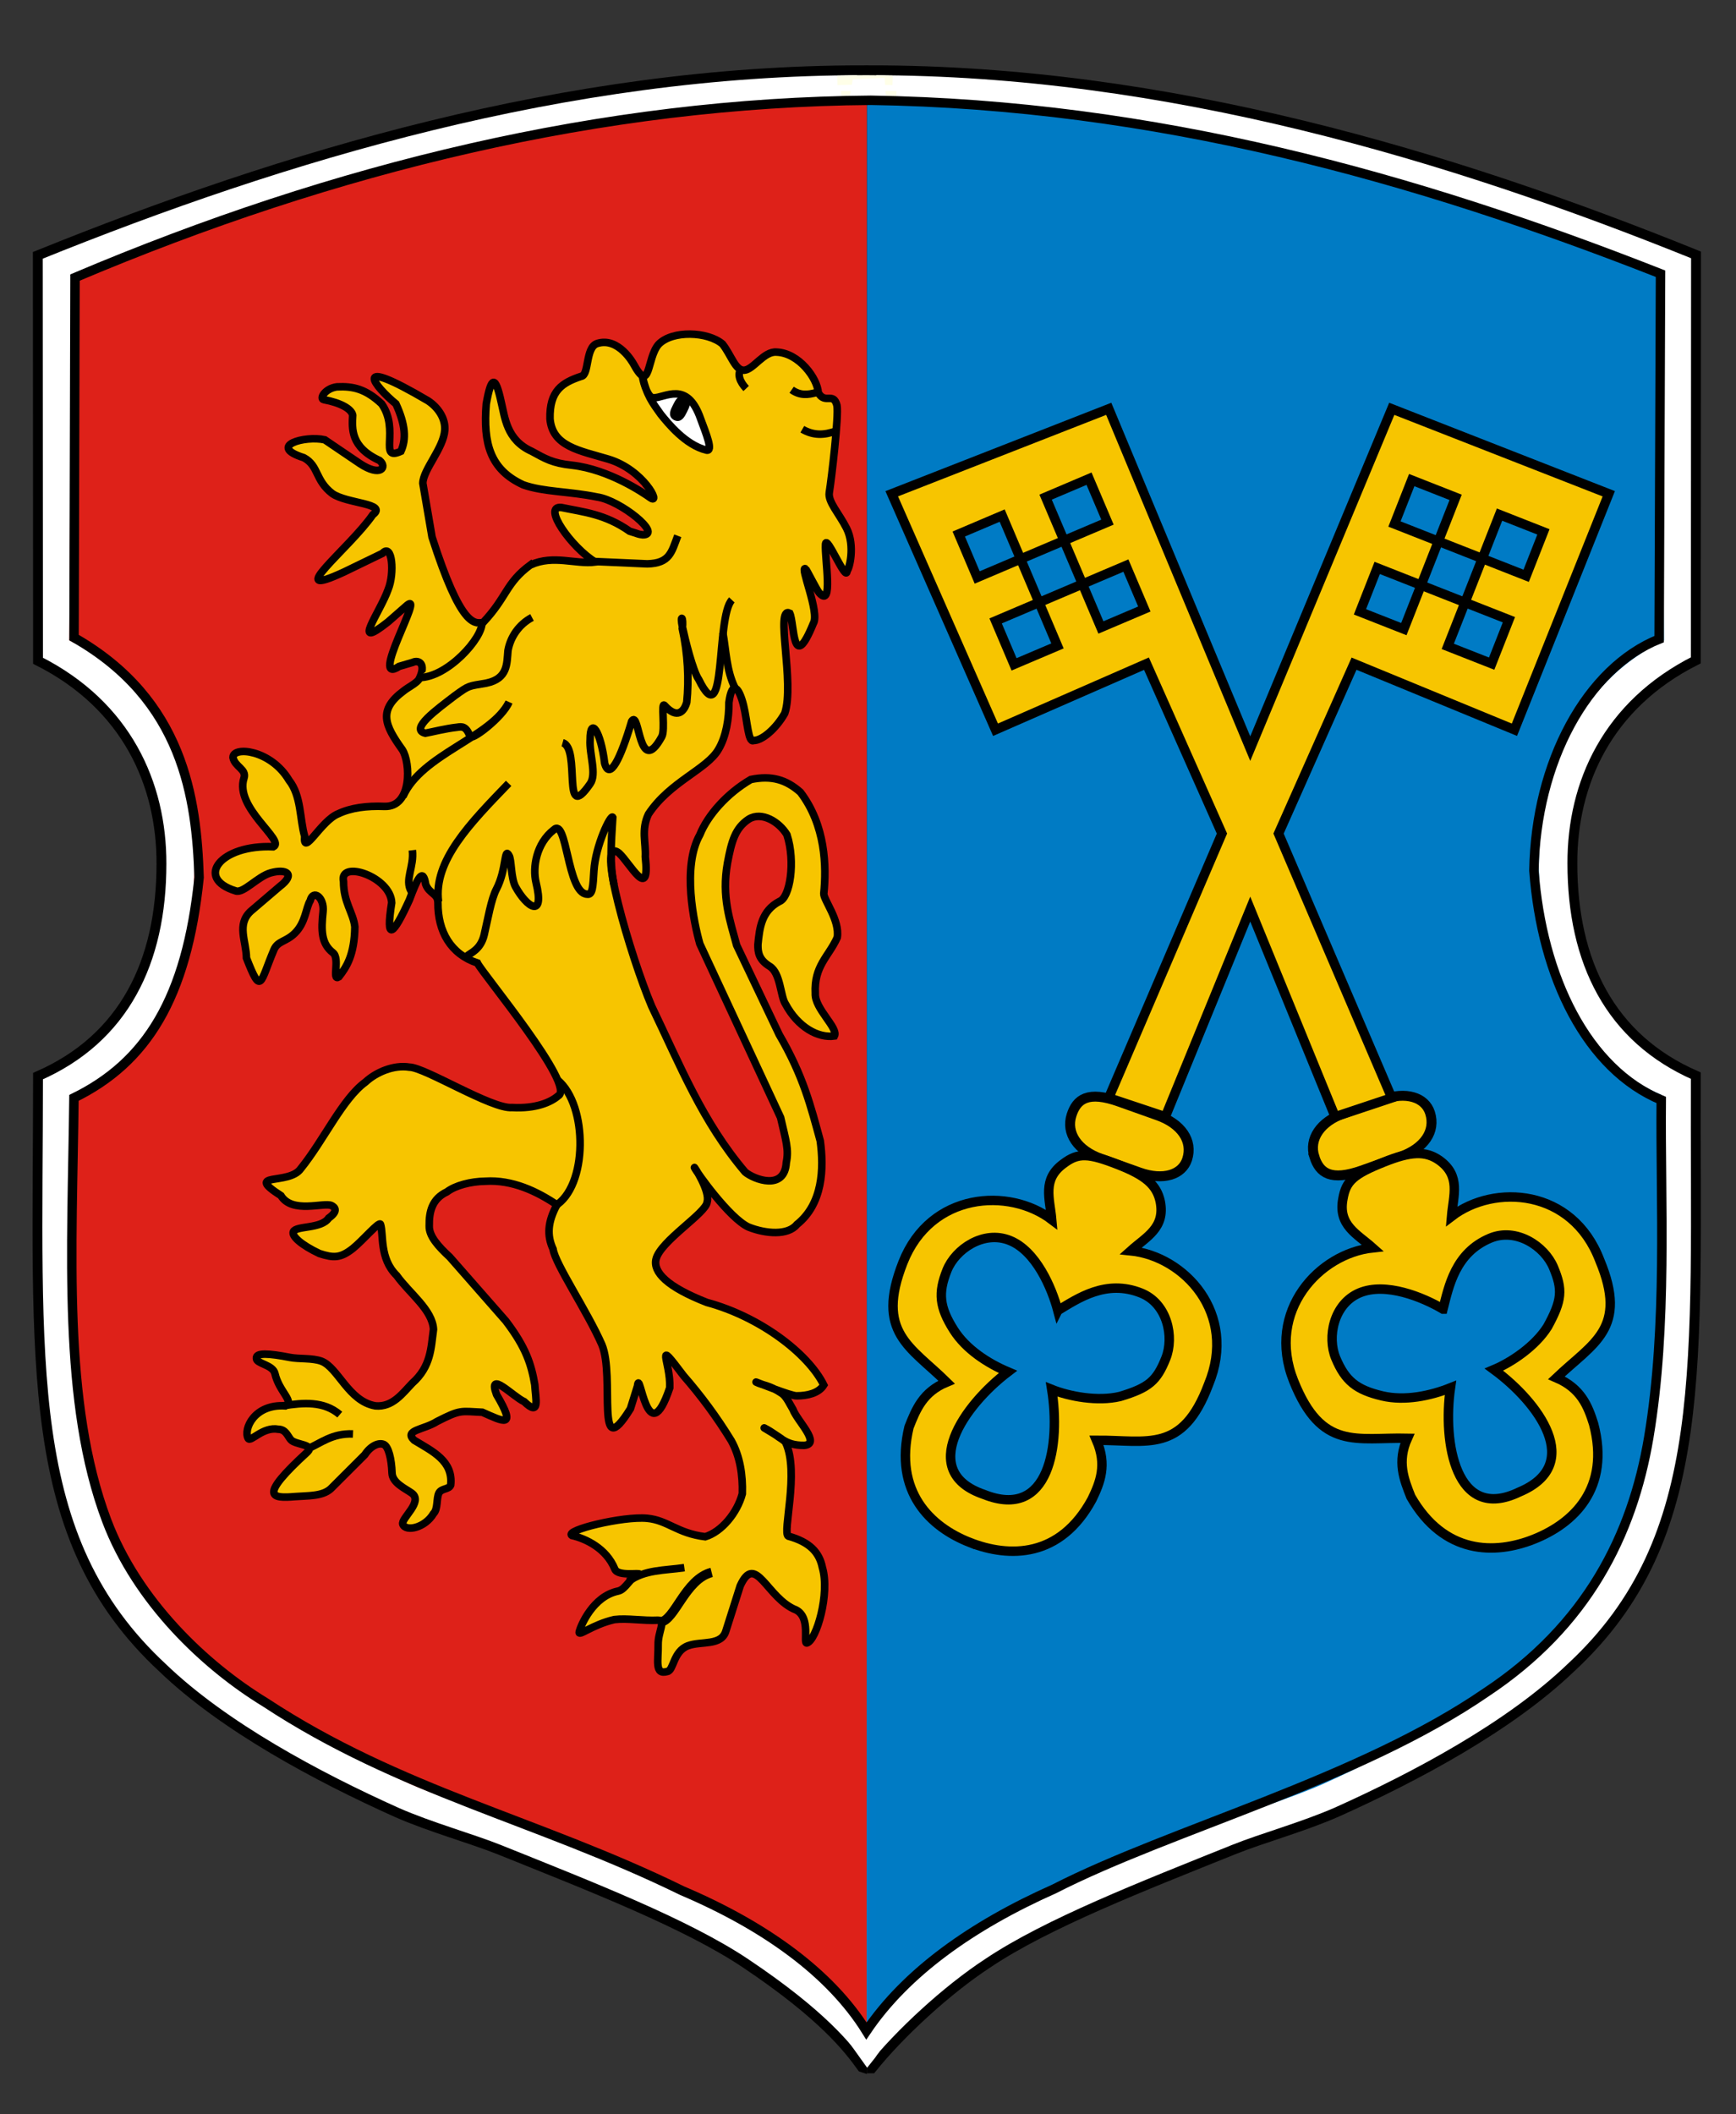 <?xml version="1.0" encoding="UTF-8" standalone="no"?>
<!-- Created with Inkscape (http://www.inkscape.org/) -->

<svg
   xmlns:dc="http://purl.org/dc/elements/1.1/"
   xmlns:cc="http://creativecommons.org/ns#"
   xmlns:rdf="http://www.w3.org/1999/02/22-rdf-syntax-ns#"
   xmlns:svg="http://www.w3.org/2000/svg"
   xmlns="http://www.w3.org/2000/svg"
   xmlns:sodipodi="http://sodipodi.sourceforge.net/DTD/sodipodi-0.dtd"
   xmlns:inkscape="http://www.inkscape.org/namespaces/inkscape"
   id="svg2"
   version="1.1"
   inkscape:version="0.48.3.1 r9886"
   width="184"
   height="224"
   sodipodi:docname="Herb Lidy.svg">
  <rect width="100%" height="100%" fill="#333333" stroke="none"/>
  <defs
     id="defs6" />
  <sodipodi:namedview
     pagecolor="#ffffff"
     bordercolor="#666666"
     borderopacity="1"
     objecttolerance="10"
     gridtolerance="10"
     guidetolerance="10"
     inkscape:pageopacity="0"
     inkscape:pageshadow="2"
     inkscape:window-width="1280"
     inkscape:window-height="962"
     id="namedview4"
     showgrid="false"
     inkscape:zoom="3.1193293"
     inkscape:cx="35.483351"
     inkscape:cy="138.01247"
     inkscape:window-x="-8"
     inkscape:window-y="-8"
     inkscape:window-maximized="1"
     inkscape:current-layer="svg2">
    <inkscape:grid
       type="xygrid"
       id="grid3030" />
  </sodipodi:namedview>
  <path
     style="fill:#ffffff;fill-opacity:1;stroke:#000000;stroke-width:1.044px;stroke-linecap:butt;stroke-linejoin:miter;stroke-opacity:1"
     d="m 91.356,219.005 0,-211.558 c -31.273,0 -61.288,9.068 -87.348,19.605 l 0.022,42.953 c 9.382,4.722 13.101,13.044 13.082,21.501 0,10.418 -3.985,18.525 -13.082,22.499 -0.006,30.621 -1.679,48.903 13.223,62.707 6.467,6.215 16.368,11.515 24.776,15.293 3.638,1.6 7.914,2.758 11,4 9.62,3.87 19.745,7.81 26,12 8.183,5.481 10.886,9 12.326,11 z"
     id="path3025-0-8-4"
     inkscape:connector-curvature="0"
     sodipodi:nodetypes="ccccccccsscc" />
  <path
     style="fill:#ffffff;fill-opacity:1;stroke:#000000;stroke-width:1.044px;stroke-linecap:butt;stroke-linejoin:miter;stroke-opacity:1"
     d="M 92.397,219.132 92.356,7.447 c 31.272,0 61.345,9.022 87.406,19.559 l -0.022,42.953 c -9.382,4.722 -13.101,13.044 -13.082,21.501 0,10.418 3.985,18.525 13.082,22.499 -0.12,30.667 1.679,48.903 -13.223,62.707 -6.467,6.215 -16.368,11.515 -24.776,15.293 -3.638,1.6 -7.914,2.758 -11,4 -9.62,3.87 -19.745,7.81 -26,12 -4.423,2.883 -9.428,7.538 -12.343,11.173 z"
     id="path3025-0-8-4-1"
     inkscape:connector-curvature="0"
     sodipodi:nodetypes="ccccccccsccc" />
  <path
     style="fill:#007bc4;fill-opacity:1;stroke:#007bc5;stroke-width:1px;stroke-linecap:butt;stroke-linejoin:miter;stroke-opacity:1"
     d="m 92.35,213.953 0.029,-202.816 c 30,0 58.225,8.197 83.225,18.266 l 0.264,38.132 c -9,4.512 -13.14,14.007 -13.264,24.007 0,10 4,20.783 13,24.783 -0.044,20.423 2.092,44.267 -12.204,57.457 -6.204,5.94 -15.397,11.193 -23.463,14.804 -3.49,1.529 -8.447,3.055 -11.408,4.241 -8.177,3.277 -21.173,8.178 -27.173,12.178 -6.46,4.306 -7.622,6.948 -9.006,8.948 z"
     id="path3025"
     inkscape:connector-curvature="0"
     sodipodi:nodetypes="ccccccccsscc" />
  <path
     style="fill:#de2119;fill-opacity:1;stroke:#de2119;stroke-width:1px;stroke-linecap:butt;stroke-linejoin:miter;stroke-opacity:1"
     d="m 91.356,214.005 0.023,-202.869 c -30,0 -58.272,8.197 -83.272,18.266 l -0.264,38.132 c 9,4.512 13.14,14.007 13.264,24.007 0,10 -4,20.783 -13,24.783 0.044,20.423 -2.092,44.267 12.204,57.458 6.204,5.94 15.397,11.193 23.463,14.804 3.49,1.529 8.447,3.055 11.408,4.241 8.177,3.277 21.173,8.178 27.173,12.178 6.46,4.306 7.555,7 9,9 z"
     id="path3025-9"
     inkscape:connector-curvature="0"
     sodipodi:nodetypes="ccccccccssc" />
  <path
     style="fill:#f7c500;fill-opacity:1;stroke:#000000;stroke-width:0.8;stroke-linecap:butt;stroke-linejoin:miter;stroke-miterlimit:4;stroke-opacity:1;stroke-dasharray:none"
     d="m 68.377,51.226 c 1.649,1.57 1.801,4.258 0.128,5.337"
     id="path3805"
     inkscape:connector-curvature="0"
     sodipodi:nodetypes="cc" />
  <path
     style="fill:#f7c500;fill-opacity:1;stroke:#000000;stroke-width:0.8;stroke-linecap:butt;stroke-linejoin:miter;stroke-miterlimit:4;stroke-opacity:1;stroke-dasharray:none"
     d="m 56.247,59.839 c 2.456,-1.086 4.677,-0.036 6.855,-0.291 -2.531,-1.537 -5.684,-5.985 -3.614,-5.785 2.347,0.49 4.635,0.681 7.251,2.518 1.119,0.33 0.787,0.305 1.395,0.379 2.112,-0.002 -2.356,-3.649 -4.834,-4.003 -2.991,-0.615 -5.667,-0.524 -7.832,-1.288 -3.52,-1.612 -4.267,-4.388 -3.93,-8.577 0.539,-3.027 0.973,-2.967 1.565,-0.279 0.423,1.683 0.551,4.089 3.265,5.305 1.403,0.767 2.18,1.255 4.265,1.471 3.937,0.447 7.56,2.923 8.294,3.442 1.191,0.842 -0.677,-2.963 -4.45,-4.09 -3.047,-0.911 -5.933,-1.335 -6.181,-4.275 -0.064,-2.973 1.289,-3.825 3.302,-4.495 0.871,-0.106 0.425,-3.075 1.698,-3.48 2.267,-0.722 3.828,2.132 3.828,2.132 1.833,3.369 1.402,-0.596 2.677,-2.038 1.446,-1.517 5.218,-1.369 6.776,-0.037 0.95,1.217 1.364,2.839 2.305,2.775 0.971,-0.066 2.09,-2.034 3.422,-1.919 2.378,0.085 4.334,2.783 4.427,4.302 0.715,1.272 1.6,-0.122 1.978,1.349 0.208,1.082 -0.566,7.695 -0.814,9.23 -0.158,0.976 1.034,2.205 1.831,3.782 0.951,1.882 0.274,4.379 0.056,4.499 -0.047,1.39 -2.208,-3.97 -2.286,-2.8 -0.099,1.484 0.87,6.909 -0.679,5.125 -0.272,-0.313 -1.342,-2.48 -1.439,-2.533 -0.671,-0.361 1.532,4.646 0.829,5.786 -2.227,5.444 -1.993,0.016 -2.501,-1.083 -1.597,-0.799 0.554,7.438 -0.531,10.615 -0.942,1.661 -2.442,2.905 -3.294,2.871 -0.577,0.324 -0.672,-2.102 -1.07,-3.707 -0.461,-1.858 -1.204,-2.817 -1.552,-0.324 0.011,1.707 -0.292,3.6 -1.104,4.969 -1.22,2.13 -5.146,3.416 -7.429,6.872 -0.783,1.671 -0.259,3.015 -0.331,4.508 0.534,4.844 -1.615,0.685 -2.778,-0.375 -2.611,-2.112 1.221,10.947 3.454,16.216 3.074,6.392 5.394,12.251 9.91,17.568 0.926,0.773 4.184,2.034 4.359,-1.013 0.288,-1.376 -0.034,-2.29 -0.605,-4.768 l -8.559,-18.394 c -0.619,-2.181 -1.909,-8.16 0,-11.562 0.823,-2.044 2.842,-4.361 5.405,-5.856 2.203,-0.453 3.755,0.022 5.255,1.351 2.664,3.504 2.773,7.866 2.478,10.736 -0.034,0.667 1.717,2.818 1.426,4.655 -0.909,2.028 -2.483,3.015 -2.327,5.931 -0.077,1.62 2.467,3.643 2.027,4.505 -1.702,0.247 -3.857,-0.913 -5.18,-3.378 -0.556,-0.825 -0.517,-3.294 -1.68,-4.004 -1.152,-0.703 -1.258,-1.484 -1.248,-2.302 0.174,-1.796 0.381,-3.575 2.29,-4.58 1.093,-0.401 1.72,-4.158 0.788,-7.057 -0.811,-1.36 -2.672,-2.508 -4.054,-1.652 -1.426,0.941 -1.819,2.324 -2.252,4.655 -0.64,3.593 0.272,6.077 0.976,8.709 l 4.505,9.46 c 2.561,4.388 3.35,7.591 4.354,11.261 0.395,2.909 0.287,6.652 -2.478,8.859 -0.947,1.173 -3.287,1.002 -5.133,0.265 -2.015,-0.926 -5.506,-5.817 -5.724,-6.301 -0.082,-0.181 1.691,2.492 1.345,3.646 -0.063,1.148 -4.954,4.137 -5.416,6.055 -0.333,1.382 1.176,2.945 5.393,4.592 5.556,1.493 10.708,5.365 12.387,8.748 -0.54,0.875 -1.762,1.145 -2.866,1.144 -0.58,0.046 -4.505,-1.555 -4.305,-1.454 0.726,0.367 1.397,0.3 2.724,1.197 0.502,0.34 0.871,1.196 1.174,1.687 0.453,1.229 3.03,3.665 1.188,3.821 -2.142,0.003 -2.433,-0.939 -4.229,-1.852 -0.198,-0.101 2.105,1.2 2.272,1.553 1.48,3.132 -0.373,9.547 0.278,9.913 2.274,0.624 3.293,1.729 3.613,3.32 0.822,2.772 -0.628,7.697 -1.632,7.998 -0.45,0.135 0.451,-2.668 -1.146,-3.493 -3.103,-1.201 -4.286,-6.176 -5.931,-2.553 l -1.502,4.73 c -0.465,1.68 -2.631,1.079 -4.047,1.618 -1.555,0.592 -1.492,2.61 -2.17,2.719 -1.388,0.404 -0.947,-1.157 -0.976,-2.854 -0.024,-1.341 0.859,-2.571 -0.008,-2.578 -1.605,0.08 -3.24,-0.235 -4.633,-0.068 -2.396,0.554 -3.885,1.893 -3.723,1.279 0.173,-0.653 1.454,-3.742 4.114,-4.294 0.849,-0.176 1.268,-1.498 2.25,-1.785 0.205,-0.208 -2.259,0.274 -2.592,-0.545 -0.895,-2.2 -3.081,-3.227 -4.553,-3.566 -0.804,-0.546 5.404,-2.062 7.98,-1.817 2.196,0.209 3.171,1.586 6.155,1.954 1.727,-0.526 3.381,-2.502 3.931,-4.554 0.063,-1.981 -0.25,-3.979 -1.175,-5.631 -1.538,-2.51 -3.231,-4.787 -5.052,-6.872 -3.17,-4.204 -1.363,-1.488 -1.461,1.267 -2.39,7.12 -3.19,-2.324 -3.422,-0.176 l -0.751,2.402 c -3.817,6.158 -1.587,-3.391 -3.029,-6.797 -1.553,-3.541 -4.955,-8.557 -5.167,-10.112 -0.672,-1.464 -0.577,-2.861 0.406,-4.695 -2.086,-1.408 -4.717,-2.682 -7.601,-2.496 -1.51,0.019 -3.165,0.443 -4.054,1.126 -1.565,0.732 -1.903,2.077 -1.877,3.604 -0.036,1.101 0.991,2.202 2.177,3.303 l 5.931,6.757 c 2.167,2.84 2.707,4.633 3.078,6.757 0.08,1.471 0.61,3.474 -1.126,1.802 -1.146,-0.506 -3.914,-3.443 -2.928,-0.751 2.178,3.677 0.736,2.864 -1.502,1.877 -2.34,-0.108 -2.282,-0.308 -4.805,0.976 -1.385,0.891 -3.562,0.902 -2.424,1.987 1.961,1.191 4.149,2.189 3.873,4.752 -0.179,0.472 -0.969,0.332 -1.239,0.824 -0.296,0.538 -0.085,1.708 -0.585,2.197 -0.903,1.521 -2.931,1.947 -3.249,1.139 -0.245,-0.622 2.224,-2.396 0.938,-3.313 -0.677,-0.483 -2.048,-1.077 -2.083,-2.123 -0.051,-1.513 -0.39,-2.819 -0.867,-3.026 -0.574,-0.249 -1.43,0.184 -2.021,1.091 l -3.617,3.611 c -0.902,0.807 -2.446,0.714 -3.741,0.818 -2.54,0.209 -3.98,0.087 1.295,-4.739 0.798,-0.799 -1.314,-0.733 -1.781,-1.289 -0.352,-0.419 -0.529,-1.081 -1.315,-1.105 -1.653,-0.308 -2.953,1.431 -3.204,0.963 -0.521,-0.969 0.648,-3.663 3.955,-3.441 0.988,-0.454 -0.67,-1.483 -1.113,-3.418 -0.218,-0.951 -1.982,-1.04 -1.965,-1.612 -0.084,-0.631 1.345,-0.536 3.541,-0.104 0.986,0.194 2.379,0.037 3.366,0.405 1.768,0.695 2.843,4.237 5.706,4.73 1.823,0.162 2.87,-1.326 3.904,-2.402 1.994,-1.764 1.986,-3.75 2.252,-5.706 -0.114,-2.072 -2.545,-3.812 -3.904,-5.706 -1.837,-1.798 -1.371,-4.347 -1.711,-5.414 -0.121,-0.382 -1.885,1.719 -2.944,2.561 -1.313,1.029 -2.037,1.012 -3.529,0.526 -1.901,-0.892 -2.978,-1.85 -2.765,-2.315 0.298,-0.649 2.966,-0.277 3.741,-1.438 1.104,-0.783 0.612,-1.185 0.296,-1.331 -0.808,-0.373 -4.152,0.901 -5.357,-1.05 -3.979,-2.556 0.844,-1.062 2.102,-2.853 2.47,-3.053 4.421,-7.404 6.863,-9.181 1.09,-1.016 2.973,-1.85 4.655,-1.577 1.626,0.011 8.738,4.468 10.886,4.279 2.53,0.137 4.108,-0.567 4.885,-1.241 1.945,-1.023 -8.013,-12.923 -8.564,-14.074 -2.835,-0.936 -4.196,-3.347 -4.182,-6.362 0.005,-1.031 -0.913,-0.931 -1.299,-1.972 -0.292,-1.783 -0.839,-0.732 -1.727,1.652 -1.731,3.785 -2.545,4.513 -1.877,0.3 -0.104,-2.786 -5.612,-4.575 -5.105,-2.252 0.003,2.238 1.018,3.257 1.201,4.805 -0.052,3.013 -0.885,4.261 -1.703,5.31 -0.766,0.482 0.16,-1.96 -0.619,-2.567 -1.245,-0.97 -1.259,-2.345 -1.049,-4.35 0.159,-1.514 -1.061,-2.398 -1.36,-1.171 -0.472,0.781 -0.476,2.325 -1.644,3.464 -0.947,0.923 -1.802,0.797 -2.203,1.742 -1.495,3.523 -1.328,4.915 -2.91,0.876 -0.021,-1.788 -1.07,-3.552 0.45,-4.955 l 3.078,-2.628 c 1.735,-1.327 0.684,-1.903 -0.957,-1.442 -1.406,0.395 -2.927,2.242 -3.737,1.906 -4.326,-1.335 -1.607,-4.923 4.018,-4.668 1.321,-0.647 -4.145,-4.121 -3.118,-7.265 0.312,-0.956 -0.97,-1.19 -1.162,-2.195 -0.008,-1.218 4.014,-0.826 5.931,2.402 1.328,1.676 1.126,4.088 1.666,5.949 -0.202,2.27 1.724,-1.667 3.566,-2.39 1.335,-0.632 3.001,-0.851 4.902,-0.777 2.943,0.087 2.766,-4.655 1.878,-6.011 -1.849,-2.579 -2.6,-4.186 0.128,-6.213 0.522,-0.421 1.448,-0.86 1.657,-1.282 0.802,-1.614 -0.055,-2.058 -0.681,-1.751 l -1.426,0.418 c -3.271,2.159 2.69,-7.982 0.848,-6.488 l -2.027,1.773 c -4.034,3.189 -0.866,-0.975 0,-3.425 0.703,-1.702 0.447,-4.98 -0.601,-3.829 l -4.051,1.962 c -6.69,3.107 0.516,-2.44 3.026,-6.054 1.621,-1.216 -2.74,-1.159 -4.289,-2.242 -1.847,-1.413 -1.423,-2.944 -3.019,-3.801 -3.932,-1.239 0.129,-2.376 2.219,-1.897 l 3.701,2.505 c 2.244,1.494 2.945,0.372 2.113,-0.308 -3.103,-1.419 -2.926,-3.406 -2.853,-4.805 -0.125,-0.655 -1.251,-1.308 -3.061,-1.644 -0.501,-0.093 0.122,-1.199 1.399,-1.359 1.702,-0.075 3.028,0.209 4.73,1.802 1.952,2.782 -0.387,6.111 2.038,5.03 0.587,-1.273 0.489,-2.82 -0.526,-5.03 -2.222,-1.82 -5,-5.277 3.404,-0.326 1.137,0.754 1.853,1.927 1.776,3.104 -0.131,1.931 -2.287,4.164 -2.327,5.631 l 0.976,5.706 c 3.067,9.537 4.49,9.189 5.423,9.042 2.568,-2.739 2.373,-4.165 5.026,-6.111 z"
     id="path2989"
     inkscape:connector-curvature="0"
     sodipodi:nodetypes="cccccccccccssccscccscccsscsssccccsccccccccccccccccccsccccccccccscscccssccssccscccscsccsscscsccccccccccccccccccccccscssssccccscscscscccccsccscscccccccsccccccsscsscccsccscccccccsccccccccccccccsccccccccccc" />
  <path
     style="fill:#f7c500;fill-opacity:1;stroke:#000000;stroke-width:0.8;stroke-linecap:butt;stroke-linejoin:miter;stroke-miterlimit:4;stroke-opacity:1;stroke-dasharray:none"
     d="m 43.705,90.076 c 0.21,1.768 -0.842,3.127 -0.119,4.357"
     id="path3759"
     inkscape:connector-curvature="0"
     sodipodi:nodetypes="cc" />
  <path
     style="fill:#f7c500;fill-opacity:1;stroke:#000000;stroke-width:0.8;stroke-linecap:butt;stroke-linejoin:miter;stroke-miterlimit:4;stroke-opacity:1;stroke-dasharray:none"
     d="m 53.91,82.992 c -4.093,4.243 -7.979,8.196 -7.432,12.536"
     id="path3761"
     inkscape:connector-curvature="0"
     sodipodi:nodetypes="cc" />
  <path
     style="fill:#f7c500;fill-opacity:0;stroke:#000000;stroke-width:0.8;stroke-linecap:butt;stroke-linejoin:miter;stroke-miterlimit:4;stroke-opacity:1;stroke-dasharray:none"
     d="m 49.488,101.303 c 0.332,-0.34 1.451,-0.651 1.832,-2.272 0.387,-1.645 0.73,-3.751 1.294,-4.831 1.084,-2.076 0.817,-4.534 1.334,-3.567 0.284,0.407 0.18,2.384 0.698,3.327 1.203,2.191 3.124,3.426 2.168,-0.46 -0.381,-1.611 0.023,-4.14 1.88,-5.587 1.42,-1.375 1.41,6.747 3.529,6.821 0.594,0.121 0.627,-0.815 0.727,-2.477 0.16,-2.672 1.81,-6.089 1.999,-5.66 -0.174,2.875 -0.344,4.849 0.132,7.129"
     id="path3763"
     inkscape:connector-curvature="0"
     sodipodi:nodetypes="csscscccscc" />
  <path
     style="fill:#f7c500;fill-opacity:1;stroke:#000000;stroke-width:0.8;stroke-linecap:butt;stroke-linejoin:miter;stroke-miterlimit:4;stroke-opacity:1;stroke-dasharray:none"
     d="m 56.389,65.417 c -1.384,0.732 -2.293,2.066 -2.548,3.504 -0.126,1.411 -0.013,2.971 -2.283,3.451 -1.952,0.343 -1.786,0.198 -3.344,1.327 -1.94,1.484 -4.83,3.575 -3.132,3.982 0.773,-0.142 2.107,-0.495 3.398,-0.637 0.467,-0.075 0.933,-0.125 1.327,0.956 0.035,0.627 3.499,-2.031 4.141,-3.61 -1.889,3.778 -9.24,5.482 -11.245,10.002"
     id="path3771"
     inkscape:connector-curvature="0"
     sodipodi:nodetypes="ccccccccc" />
  <path
     style="fill:#f7c500;fill-opacity:1;stroke:#000000;stroke-width:0.8;stroke-linecap:butt;stroke-linejoin:miter;stroke-miterlimit:4;stroke-opacity:1;stroke-dasharray:none"
     d="m 44.391,71.787 c 3.01,0.032 6.803,-4.226 6.689,-5.84"
     id="path3773"
     inkscape:connector-curvature="0"
     sodipodi:nodetypes="cc" />
  <path
     style="fill:#f7c500;fill-opacity:1;stroke:#000000;stroke-width:0.8;stroke-linecap:butt;stroke-linejoin:miter;stroke-miterlimit:4;stroke-opacity:1;stroke-dasharray:none"
     d="m 32.5,153.541 c 1.533,-0.647 2.657,-1.703 4.915,-1.624"
     id="path3791"
     inkscape:connector-curvature="0"
     sodipodi:nodetypes="cc" />
  <path
     style="fill:#f7c500;fill-opacity:1;stroke:#000000;stroke-width:0.8;stroke-linecap:butt;stroke-linejoin:miter;stroke-miterlimit:4;stroke-opacity:1;stroke-dasharray:none"
     d="m 30.038,148.928 c 2.105,-0.325 4.267,-0.514 5.976,0.941"
     id="path3793"
     inkscape:connector-curvature="0"
     sodipodi:nodetypes="cc" />
  <path
     style="fill:#f7c500;fill-opacity:1;stroke:#000000;stroke-width:0.8;stroke-linecap:butt;stroke-linejoin:miter;stroke-miterlimit:4;stroke-opacity:1;stroke-dasharray:none"
     d="m 77.571,63.559 c -1.722,1.816 -0.539,14.466 -3.504,8.441 -0.642,-0.921 -1.467,-4.328 -1.728,-5.539 -0.31,-1.436 0.151,-1.135 -0.024,0.124 0.592,2.698 0.719,5.383 0.478,7.804 -0.26,0.961 -1.01,1.859 -2.355,0.353 -0.418,-0.469 0.109,2.604 -0.299,3.31 -2.46,4.476 -2.341,-2.972 -3.185,-1.646 -1.219,4.091 -2.354,6.3 -2.867,4.459 -0.413,-3.411 -1.543,-5.027 -1.54,-2.495 -0.104,1.556 0.737,3.623 0,4.672 -3.073,4.438 -0.945,-3.802 -2.92,-4.353"
     id="path3767"
     inkscape:connector-curvature="0"
     sodipodi:nodetypes="ccsccscccccc" />
  <path
     style="fill:#f7c500;fill-opacity:1;stroke:#000000;stroke-width:0.8;stroke-linecap:butt;stroke-linejoin:miter;stroke-miterlimit:4;stroke-opacity:1;stroke-dasharray:none"
     d="m 62.6,59.471 5.999,0.265 c 2.402,-0.054 2.579,-1.25 3.238,-2.973"
     id="path3775"
     inkscape:connector-curvature="0"
     sodipodi:nodetypes="ccc" />
  <path
     style="fill:#f7c500;fill-opacity:1;stroke:#000000;stroke-width:0.8;stroke-linecap:butt;stroke-linejoin:miter;stroke-miterlimit:4;stroke-opacity:1;stroke-dasharray:none"
     d="m 78.609,39.013 c -0.539,0.594 -0.182,1.455 0.476,2.147"
     id="path3777"
     inkscape:connector-curvature="0"
     sodipodi:nodetypes="cc" />
  <path
     style="fill:#f7c500;fill-opacity:1;stroke:#000000;stroke-width:0.8;stroke-linecap:butt;stroke-linejoin:miter;stroke-miterlimit:4;stroke-opacity:1;stroke-dasharray:none"
     d="m 83.906,41.296 c 0.921,0.64 1.723,0.541 2.643,0.287"
     id="path3779"
     inkscape:connector-curvature="0"
     sodipodi:nodetypes="cc" />
  <path
     style="fill:#f7c500;fill-opacity:1;stroke:#000000;stroke-width:0.8;stroke-linecap:butt;stroke-linejoin:miter;stroke-miterlimit:4;stroke-opacity:1;stroke-dasharray:none"
     d="m 85.039,45.474 c 1.184,0.687 2.312,0.644 3.557,0.194"
     id="path3781"
     inkscape:connector-curvature="0"
     sodipodi:nodetypes="cc" />
  <path
     style="fill:#f7c500;fill-opacity:1;stroke:#000000;stroke-width:1px;stroke-linecap:butt;stroke-linejoin:miter;stroke-opacity:1"
     d="m 69.997,171.839 c 1.519,-0.14 2.623,-4.54 5.43,-5.251"
     id="path3789"
     inkscape:connector-curvature="0"
     sodipodi:nodetypes="cc" />
  <path
     style="fill:#f7c500;fill-opacity:1;stroke:#000000;stroke-width:0.8;stroke-linecap:butt;stroke-linejoin:miter;stroke-miterlimit:4;stroke-opacity:1;stroke-dasharray:none"
     d="m 76.615,67.009 c 0.348,1.947 0.383,4.027 1.274,5.84"
     id="path3807"
     inkscape:connector-curvature="0"
     sodipodi:nodetypes="cc" />
  <path
     style="fill:#f7c500;fill-opacity:1;stroke:#000000;stroke-width:1.053px;stroke-linecap:butt;stroke-linejoin:miter;stroke-opacity:1"
     d="m 113.571,118.148 c -0.607,1.904 0.644,3.731 3.113,4.61 l 4.115,1.464 c 2.469,0.879 4.5,0.256 5.031,-1.411 0.624,-1.96 -0.637,-3.755 -3.106,-4.633 l -4.115,-1.464 c -3.292,-1.171 -4.49,-0.288 -5.039,1.435 z"
     id="path3809"
     inkscape:connector-curvature="0"
     sodipodi:nodetypes="ccccccc" />
  <path
     style="fill:#f7c500;fill-opacity:1;stroke:#000000;stroke-width:1.052px;stroke-linecap:butt;stroke-linejoin:miter;stroke-opacity:1"
     d="m 139.313,122.561 c -0.607,-1.904 0.644,-3.731 3.113,-4.609 l 4.115,-1.464 c 2.469,-0.879 4.5,-0.255 5.031,1.411 0.624,1.96 -0.637,3.755 -3.106,4.633 l -4.115,1.464 c -3.292,1.171 -4.49,0.288 -5.039,-1.435 z"
     id="path3809-7"
     inkscape:connector-curvature="0"
     sodipodi:nodetypes="ccccccc" />
  <path
     style="fill:#f7c500;fill-opacity:1;stroke:#000000;stroke-width:1px;stroke-linecap:butt;stroke-linejoin:miter;stroke-opacity:1"
     d="m 162.579,163.068 c 4.226,-1.684 8.131,-5.393 6.329,-12.21 -0.6,-1.914 -1.341,-3.772 -3.939,-4.889 3.904,-3.709 7.62,-5.19 4.592,-12.443 -2.895,-7.61 -11.183,-8.125 -15.712,-4.656 0.189,-2.228 1.015,-4.285 -1.292,-5.944 -1.489,-1.034 -3.05,-0.938 -5.848,0.178 -3.253,1.296 -4.044,2.011 -4.37,3.894 -0.546,2.804 1.481,3.716 3.15,5.204 -5.637,0.602 -11.336,6.67 -8.375,14.102 2.961,7.432 6.677,5.951 12.06,6.073 -1.116,2.483 -0.375,4.341 0.365,6.199 3.52,6.133 8.905,6.14 13.04,4.492 z"
     id="path4035-1-1"
     inkscape:connector-curvature="0"
     sodipodi:nodetypes="ccccccccccccc" />
  <path
     style="fill:#f7c500;fill-opacity:1;stroke:#000000;stroke-width:1px;stroke-linecap:butt;stroke-linejoin:miter;stroke-opacity:1"
     d="m 102.764,163.402 c 4.232,1.67 9.617,1.645 12.977,-4.555 0.874,-1.805 1.608,-3.665 0.482,-6.26 5.385,-0.025 9.106,1.443 11.872,-5.914 3.107,-7.526 -2.575,-13.581 -8.251,-14.158 1.664,-1.493 3.676,-2.425 3.133,-5.214 -0.375,-1.774 -1.578,-2.773 -4.381,-3.879 -3.257,-1.285 -4.323,-1.307 -5.852,-0.159 -2.319,1.668 -1.468,3.721 -1.272,5.948 -4.518,-3.425 -12.827,-2.912 -15.763,4.53 -2.937,7.442 0.784,8.91 4.621,12.688 -2.514,1.044 -3.248,2.904 -3.983,4.765 -1.639,6.878 2.278,10.574 6.417,12.208 z"
     id="path4035-1-15"
     inkscape:connector-curvature="0"
     sodipodi:nodetypes="ccccccccccccc" />
  <path
     style="fill:#f7c500;fill-opacity:1;stroke:#000000;stroke-width:1px;stroke-linecap:butt;stroke-linejoin:miter;stroke-opacity:1"
     d="m 117.515,116.312 6,2 9,-22 9,22 6,-2 -12,-28 8,-18 17,7 10,-25 -23,-9 -15,36 -15,-36 -23,9 11,25 16,-7 8,18 z"
     id="path4109-2-7"
     inkscape:connector-curvature="0"
     sodipodi:nodetypes="ccccccccccccccccc" />
  <path
     style="fill:#007bc5;fill-opacity:1;stroke:#000000;stroke-width:1px;stroke-linecap:butt;stroke-linejoin:miter;stroke-opacity:1"
     d="m 101.619,56.576 1.954,4.603 4.603,-1.954 -1.954,-4.603 z"
     id="path4165-1-1"
     inkscape:connector-curvature="0"
     sodipodi:nodetypes="ccccc" />
  <path
     style="fill:#007bc5;fill-opacity:1;stroke:#000000;stroke-width:1px;stroke-linecap:butt;stroke-linejoin:miter;stroke-opacity:1"
     d="m 108.175,59.225 1.954,4.603 4.603,-1.954 -1.954,-4.603 z"
     id="path4165-1-8-8"
     inkscape:connector-curvature="0"
     sodipodi:nodetypes="ccccc" />
  <path
     style="fill:#007bc5;fill-opacity:1;stroke:#000000;stroke-width:1px;stroke-linecap:butt;stroke-linejoin:miter;stroke-opacity:1"
     d="m 152.943,138.691 c -2.148,-1.269 -6.073,-2.878 -8.841,-1.72 -2.767,1.158 -3.454,4.698 -2.526,6.914 1.003,2.396 2.175,3.357 4.929,4.005 2.405,0.566 5.118,-0.019 7.229,-0.858 -0.837,5.771 0.557,14.28 7.28,11.046 6.964,-2.915 2.03,-9.522 -2.668,-12.976 1.845,-0.772 4.386,-2.472 5.685,-4.548 1.545,-2.815 1.609,-3.926 0.625,-6.278 -0.946,-2.26 -3.949,-4.256 -6.717,-3.097 -3.69,1.544 -4.376,5.084 -4.996,7.512 z"
     id="path3849-4-9"
     inkscape:connector-curvature="0"
     sodipodi:nodetypes="cscsccccccc" />
  <path
     style="fill:#007bc5;fill-opacity:1;stroke:#000000;stroke-width:1px;stroke-linecap:butt;stroke-linejoin:miter;stroke-opacity:1"
     d="m 110.824,52.668 1.954,4.603 4.603,-1.954 -1.954,-4.603 z"
     id="path4165-1-5-9"
     inkscape:connector-curvature="0"
     sodipodi:nodetypes="ccccc" />
  <path
     style="fill:#007bc5;fill-opacity:1;stroke:#000000;stroke-width:1px;stroke-linecap:butt;stroke-linejoin:miter;stroke-opacity:1"
     d="m 112.119,138.842 c -0.641,-2.411 -2.311,-6.311 -5.096,-7.426 -2.785,-1.115 -5.757,0.927 -6.65,3.157 -0.965,2.411 -0.804,3.919 0.705,6.311 1.318,2.09 3.663,3.576 5.755,4.458 -4.643,3.527 -9.617,10.57 -2.557,12.98 7.009,2.806 8.125,-5.364 7.198,-11.121 1.857,0.743 4.86,1.313 7.242,0.745 3.075,-0.923 3.9,-1.67 4.848,-4.037 0.911,-2.275 0.169,-5.803 -2.616,-6.918 -3.713,-1.487 -6.685,0.555 -8.829,1.851 z"
     id="path3849-4-9-4"
     inkscape:connector-curvature="0"
     sodipodi:nodetypes="cscsccccccc" />
  <path
     style="fill:#007bc5;fill-opacity:1;stroke:#000000;stroke-width:1px;stroke-linecap:butt;stroke-linejoin:miter;stroke-opacity:1"
     d="m 105.527,65.781 1.954,4.603 4.603,-1.954 -1.954,-4.603 z"
     id="path4165-1-7-2"
     inkscape:connector-curvature="0"
     sodipodi:nodetypes="ccccc" />
  <path
     style="fill:#007bc5;fill-opacity:1;stroke:#000000;stroke-width:1px;stroke-linecap:butt;stroke-linejoin:miter;stroke-opacity:1"
     d="m 114.732,61.873 1.954,4.603 4.603,-1.954 -1.954,-4.603 z"
     id="path4165-1-6-7"
     inkscape:connector-curvature="0"
     sodipodi:nodetypes="ccccc" />
  <path
     style="fill:#007bc5;fill-opacity:1;stroke:#000000;stroke-width:1px;stroke-linecap:butt;stroke-linejoin:miter;stroke-opacity:1"
     d="m 149.63,50.862 -1.829,4.653 4.653,1.829 1.829,-4.653 z"
     id="path4165-1-9"
     inkscape:connector-curvature="0"
     sodipodi:nodetypes="ccccc" />
  <path
     style="fill:#007bc5;fill-opacity:1;stroke:#000000;stroke-width:1px;stroke-linecap:butt;stroke-linejoin:miter;stroke-opacity:1"
     d="m 152.454,57.344 -1.829,4.653 4.653,1.829 1.829,-4.653 z"
     id="path4165-1-8-5"
     inkscape:connector-curvature="0"
     sodipodi:nodetypes="ccccc" />
  <path
     style="fill:#007bc5;fill-opacity:1;stroke:#000000;stroke-width:1px;stroke-linecap:butt;stroke-linejoin:miter;stroke-opacity:1"
     d="m 158.936,54.52 -1.829,4.653 4.653,1.829 1.829,-4.653 z"
     id="path4165-1-5-4"
     inkscape:connector-curvature="0"
     sodipodi:nodetypes="ccccc" />
  <path
     style="fill:#007bc5;fill-opacity:1;stroke:#000000;stroke-width:1px;stroke-linecap:butt;stroke-linejoin:miter;stroke-opacity:1"
     d="m 145.971,60.168 -1.829,4.653 4.653,1.829 1.829,-4.653 z"
     id="path4165-1-7-3"
     inkscape:connector-curvature="0"
     sodipodi:nodetypes="ccccc" />
  <path
     style="fill:#007bc5;fill-opacity:1;stroke:#000000;stroke-width:1px;stroke-linecap:butt;stroke-linejoin:miter;stroke-opacity:1"
     d="m 155.278,63.827 -1.829,4.653 4.653,1.829 1.829,-4.653 z"
     id="path4165-1-6-1"
     inkscape:connector-curvature="0"
     sodipodi:nodetypes="ccccc" />
  <path
     style="fill:#f7c500;fill-opacity:1;stroke:#000000;stroke-width:0.8;stroke-linecap:butt;stroke-linejoin:miter;stroke-miterlimit:4;stroke-opacity:1;stroke-dasharray:none"
     d="m 66.602,167.548 c 1.742,-1.271 3.807,-1.152 5.932,-1.466"
     id="path3787-1"
     inkscape:connector-curvature="0"
     sodipodi:nodetypes="cc" />
  <path
     style="fill:none;stroke:#ffffe8;stroke-width:1px;stroke-linecap:butt;stroke-linejoin:miter;stroke-opacity:1"
     d="m 88.751,8.516 c 2.24,-0.075 4.053,-0.067 5.863,3e-5"
     id="path4960"
     inkscape:connector-curvature="0"
     sodipodi:nodetypes="cc" />
  <path
     style="fill:none;stroke:#ffffe8;stroke-width:1px;stroke-linecap:butt;stroke-linejoin:miter;stroke-opacity:1"
     d="m 89.157,10.144 c 2.527,-0.019 2.666,9e-4 5.863,3e-5"
     id="path4960-9"
     inkscape:connector-curvature="0"
     sodipodi:nodetypes="cc" />
  <path
     style="fill:#ffffff;fill-opacity:1;stroke:#ffffff;stroke-width:0.84px;stroke-linecap:butt;stroke-linejoin:miter;stroke-opacity:1"
     d="m 90.689,8.814 c -0.008,0.023 -0.206,1.389 -0.206,1.389 l 2.981,0.017 -0.091,-1.534 z"
     id="path4980"
     inkscape:connector-curvature="0"
     sodipodi:nodetypes="ccccc" />
  <path
     style="fill:none;stroke:#ffffff;stroke-width:1px;stroke-linecap:butt;stroke-linejoin:miter;stroke-opacity:1"
     d="m 89.179,212.692 c 0.913,1.264 1.781,2.484 2.651,3.705 1.084,-1.325 1.957,-3.075 3.491,-4.677"
     id="path4982"
     inkscape:connector-curvature="0"
     sodipodi:nodetypes="ccc" />
  <path
     style="fill:none;stroke:#ffffff;stroke-width:1px;stroke-linecap:butt;stroke-linejoin:miter;stroke-opacity:1"
     d="m 89.286,214.537 c 0.913,1.264 1.781,2.484 2.651,3.705 1.084,-1.325 1.957,-3.075 3.491,-4.677"
     id="path4982-6"
     inkscape:connector-curvature="0"
     sodipodi:nodetypes="ccc" />
  <path
     style="fill:none;stroke:#ffffff;stroke-width:1px;stroke-linecap:butt;stroke-linejoin:miter;stroke-opacity:1"
     d="m 89.286,213.862 c 0.913,1.264 1.781,2.484 2.651,3.705 1.084,-1.325 1.957,-3.075 3.491,-4.677"
     id="path4982-9"
     inkscape:connector-curvature="0"
     sodipodi:nodetypes="ccc" />
  <path
     style="fill:none;stroke:#000000;stroke-width:1.002px;stroke-linecap:butt;stroke-linejoin:miter;stroke-opacity:1"
     d="M 7.951,29.404 C 35.612,17.683 63.947,10.845 92.301,10.625 122.376,11.077 149.882,18.726 176,29 l -0.147,38.708 c -7.653,3.069 -13.079,13.026 -13.27,24.526 0.841,11.354 5.658,21.049 13.493,24.302 -0.099,10.865 0.676,23.854 -1.32,35.739 -1.744,10.385 -6.58,19.953 -17.234,27.014 -13.569,9.323 -33.36,14.467 -45.806,20.837 C 103,204 96,209 91.833,215.175 88,209 81,204 72.302,200.307 57.004,192.815 42.473,189.796 28.122,180.36 21.739,176.47 14.539,169.656 11.305,161.088 6.591,148.593 7.658,132.556 7.838,116.315 15.506,112.555 19.789,105.785 21.102,92.961 20.828,84.56 19.444,74.149 7.846,67.547 z"
     id="path3138"
     inkscape:connector-curvature="0"
     sodipodi:nodetypes="ccccccscccccscccc" />
  <path
     style="fill:#f7c500;fill-opacity:0;stroke:#000000;stroke-width:0.8;stroke-linecap:butt;stroke-linejoin:miter;stroke-miterlimit:4;stroke-opacity:1;stroke-dasharray:none"
     d="m 58.778,127.794 c 3.544,-2.025 3.564,-10.715 0.319,-13.378"
     id="path3785"
     inkscape:connector-curvature="0"
     sodipodi:nodetypes="cc" />
  <path
     style="fill:#ffffff;fill-opacity:1;stroke:#000000;stroke-width:0.8;stroke-linecap:butt;stroke-linejoin:miter;stroke-miterlimit:4;stroke-opacity:1;stroke-dasharray:none"
     d="m 68.075,39.786 c 0.432,2.078 1.127,2.938 1.949,4.096 0.788,0.985 2.645,3.266 4.84,3.803 0.773,0.189 -0.015,-1.725 -0.609,-3.324 -1.442,-4.126 -3.796,-2.159 -5.031,-2.216 -0.463,-1.54e-4 -0.975,-1.233 -1.149,-2.359 z"
     id="path3801-1-4"
     inkscape:connector-curvature="0"
     sodipodi:nodetypes="ccsccc" />
  <path
     style="fill:#000000;fill-opacity:1;stroke:#000000;stroke-width:0.554px;stroke-linecap:butt;stroke-linejoin:miter;stroke-opacity:1"
     d="m 72.572,42.279 c -0.495,-0.249 -0.744,0.246 -0.993,0.741 -0.249,0.495 -0.498,0.991 -0.003,1.24 0.495,0.249 0.744,-0.246 0.993,-0.741 0.249,-0.495 0.498,-0.991 0.003,-1.24 z"
     id="path3066-0"
     inkscape:connector-curvature="0"
     sodipodi:nodetypes="ccccc" />
</svg>
